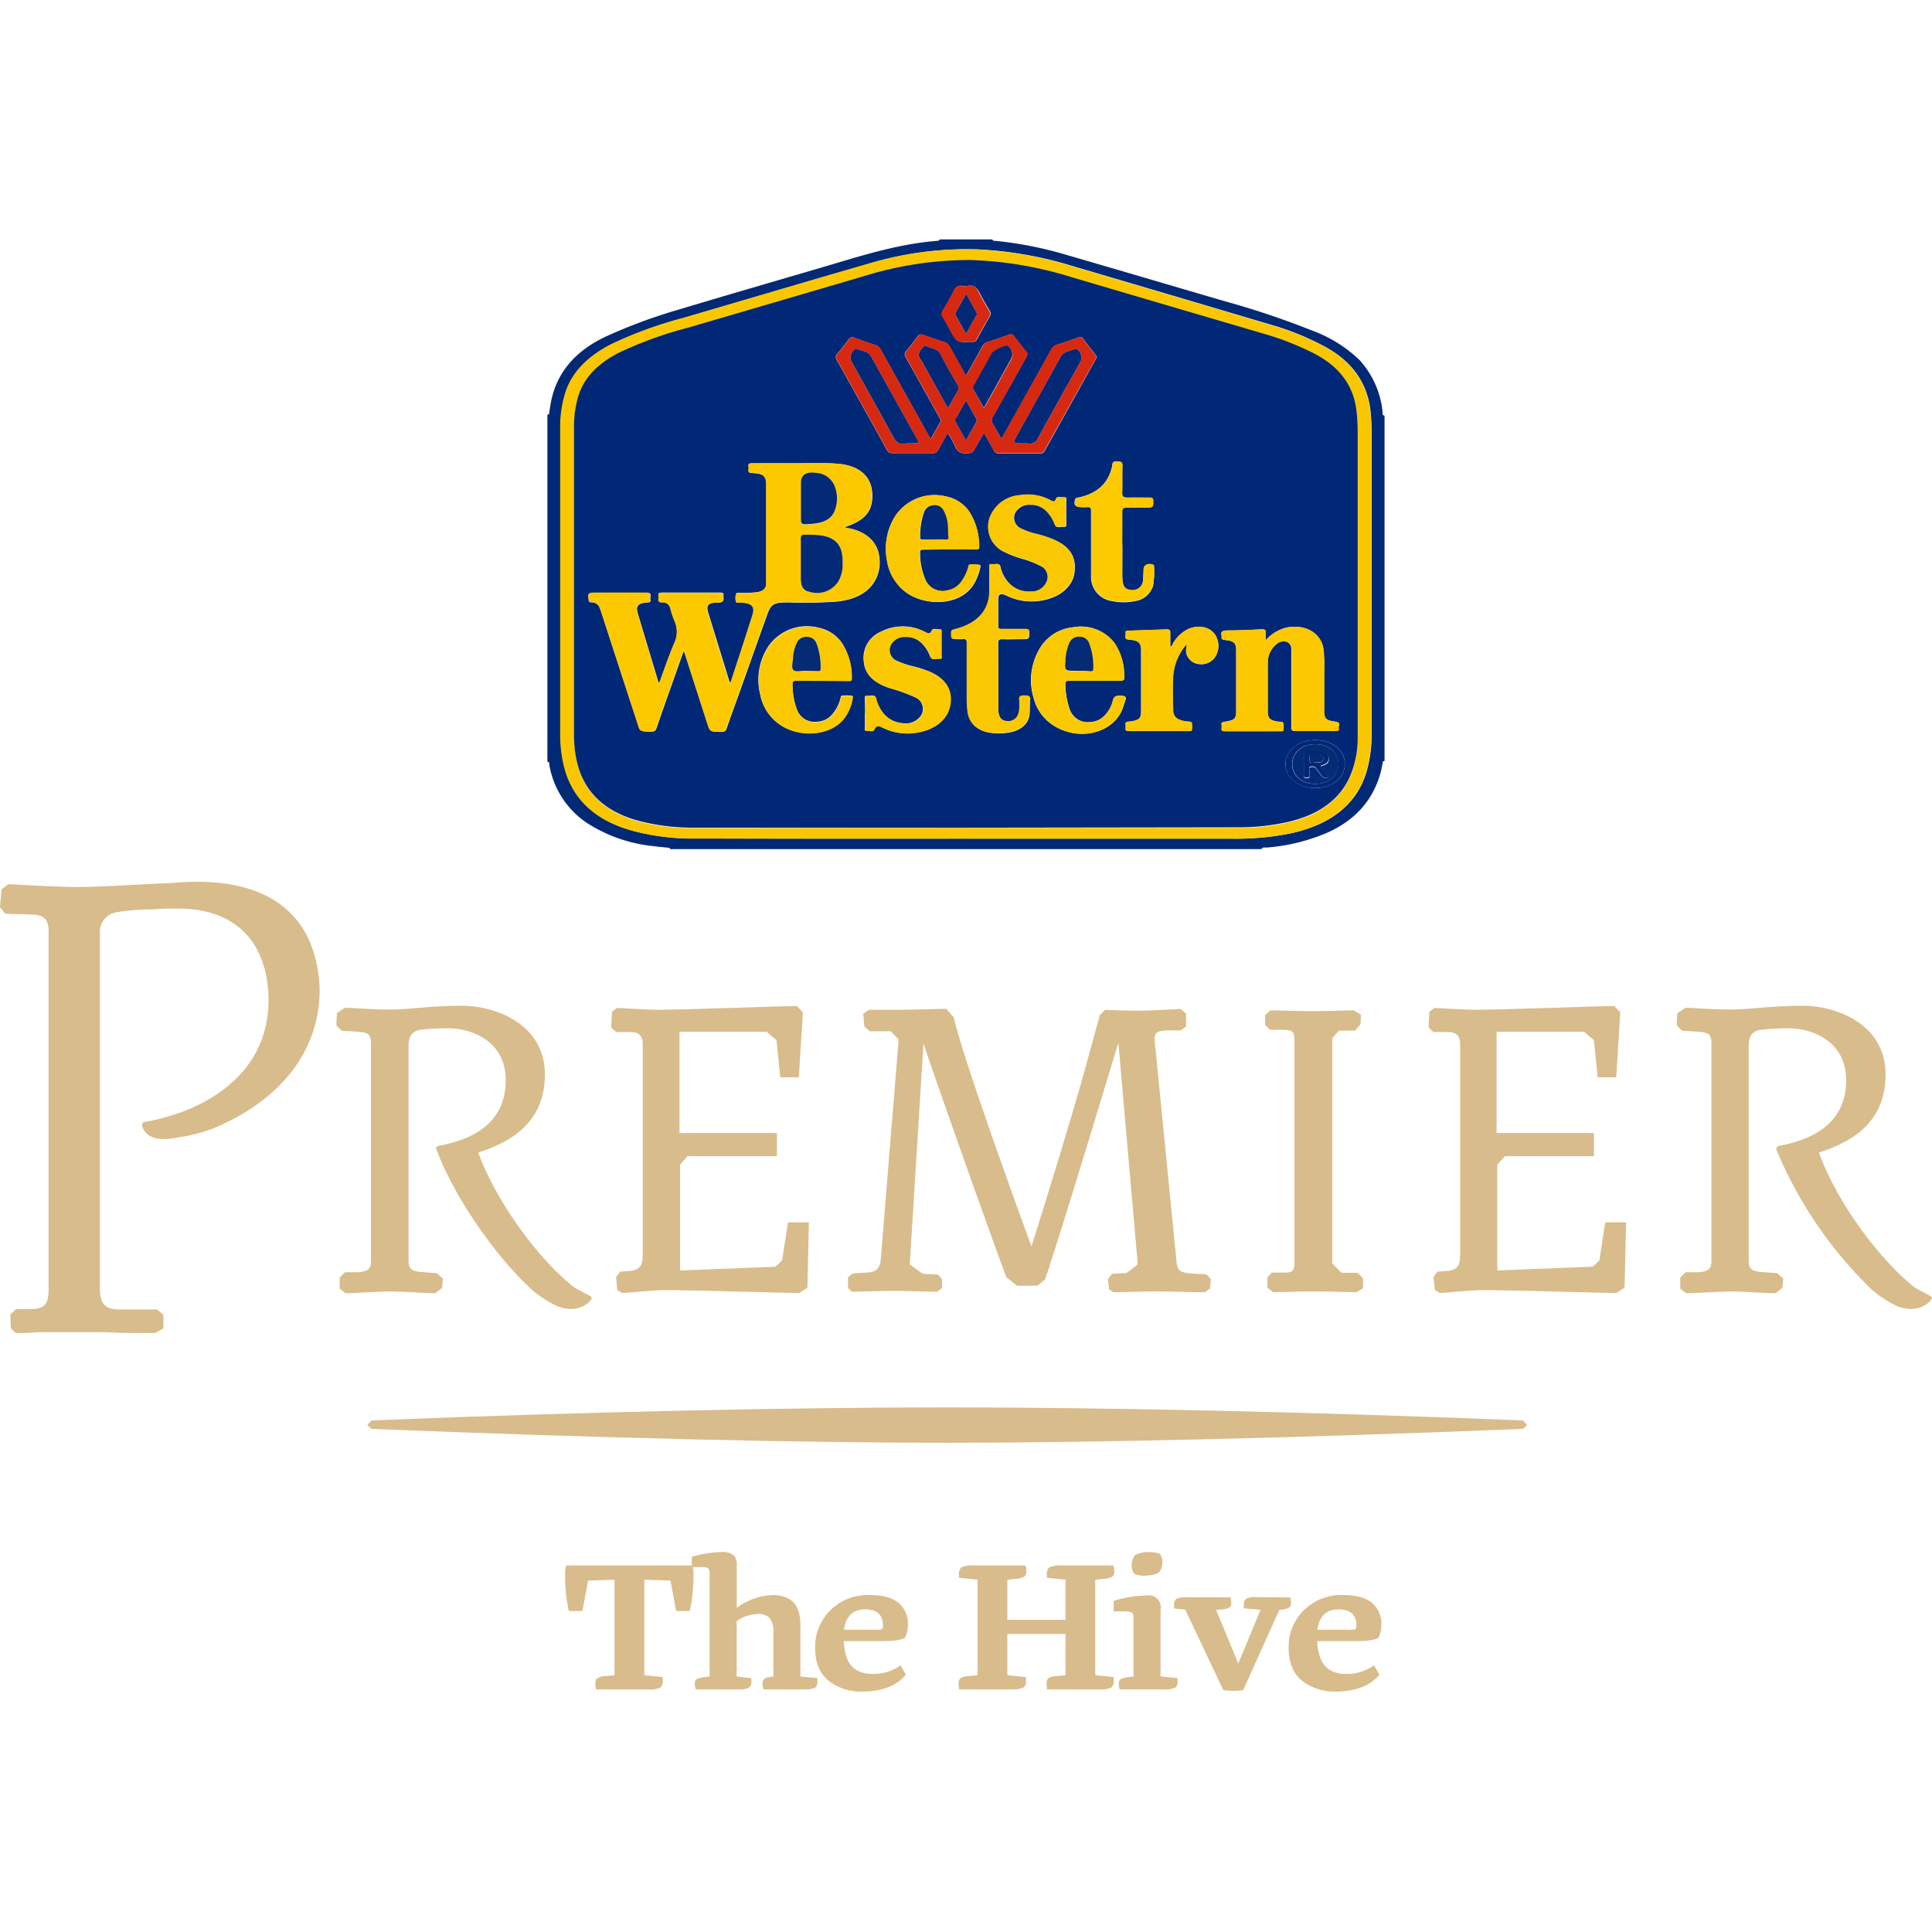 <svg id="Layer_1" data-name="Layer 1" xmlns="http://www.w3.org/2000/svg" viewBox="0 0 360 360"><defs><style>.cls-1{fill:#022976;}.cls-2{fill:#f9c702;}.cls-3{fill:#012877;}.cls-4{fill:#fcc901;}.cls-5{fill:#d72910;}.cls-6{fill:#fac802;}.cls-7{fill:#fbc802;}.cls-8{fill:#fbc901;}.cls-9{fill:#fdc901;}.cls-10{fill:#032a76;}.cls-11{fill:#032876;}.cls-12{fill:#052b75;}.cls-13{fill:#d8bc8b;}</style></defs><title>bestWestern-h</title><path class="cls-1" d="M102,141.94V77.27c.35,0,.32-.25.35-.44.08-.46.14-.93.22-1.39.92-5.64,4.34-10,10.58-12.85a99.83,99.83,0,0,1,13.13-4.85c8.89-2.67,17.82-5.26,26.73-7.87,7.08-2.08,14.08-4.4,21.68-5,.19,0,.37-.07.38-.26h9.85c.06.32.39.26.65.28a70.35,70.35,0,0,1,12.86,2.52c10,2.9,19.93,5.84,29.89,8.75a155.53,155.53,0,0,1,16.24,5.46,25.29,25.29,0,0,1,8.77,5.47,16.82,16.82,0,0,1,4.29,9.64c0,.26-.15.61.37.73V141.8c-.41,0-.32.3-.37.5-.14.61-.24,1.22-.41,1.82-1.35,4.76-4.41,8.56-9.81,11A35.39,35.39,0,0,1,236,157.93c-.33,0-.77-.12-.92.29H124.86c0-.28-.32-.25-.55-.28-1-.1-1.91-.18-2.85-.31a28,28,0,0,1-12.27-4.4,16.41,16.41,0,0,1-6.82-10.63C102.32,142.36,102.5,142,102,141.94Zm78,14.33h49.63a51.3,51.3,0,0,0,10.94-1c7.36-1.62,12.13-5.31,14-11.24a24.43,24.43,0,0,0,1-7.62q0-27.78,0-55.56a35.26,35.26,0,0,0-.2-4.36c-.6-4.9-3.13-8.91-8.28-11.78A49.93,49.93,0,0,0,237,60.56q-18.58-5.52-37.21-11a71.45,71.45,0,0,0-17.69-3.1A63.53,63.53,0,0,0,162,49.11c-11.65,3.36-23.26,6.81-34.89,10.21a75.62,75.62,0,0,0-13,4.75c-4.23,2.14-7.29,5-8.62,8.91a21.43,21.43,0,0,0-1,7q0,28.33,0,56.67a24.85,24.85,0,0,0,.77,6.47c1.62,6,6,10,13.42,11.88a43.93,43.93,0,0,0,10.62,1.23Q154.56,156.31,179.94,156.27Z"/><path class="cls-2" d="M179.94,156.27q-25.38,0-50.75,0A43.93,43.93,0,0,1,118.57,155c-7.43-1.84-11.8-5.88-13.42-11.88a24.85,24.85,0,0,1-.77-6.47q0-28.34,0-56.67a21.43,21.43,0,0,1,1-7c1.33-3.91,4.39-6.77,8.62-8.91a75.62,75.62,0,0,1,13-4.75c11.63-3.4,23.24-6.85,34.89-10.21a63.53,63.53,0,0,1,20.11-2.62,71.45,71.45,0,0,1,17.69,3.1q18.62,5.47,37.21,11a49.93,49.93,0,0,1,10.13,4.13c5.15,2.87,7.68,6.88,8.28,11.78a35.26,35.26,0,0,1,.2,4.36q0,27.78,0,55.56a24.43,24.43,0,0,1-1,7.62c-1.91,5.93-6.68,9.62-14,11.24a51.3,51.3,0,0,1-10.94,1H179.94Zm.05-2h50.47a42.25,42.25,0,0,0,9.54-1c5.67-1.32,9.66-4.09,11.59-8.59a18.06,18.06,0,0,0,1.4-7.13v-57a32.71,32.71,0,0,0-.22-3.84c-.51-4.52-3-8.13-7.77-10.66a52.31,52.31,0,0,0-9.54-3.76q-17.9-5.3-35.82-10.54a70.5,70.5,0,0,0-18.88-3.19,66.62,66.62,0,0,0-19.76,3q-16.41,4.78-32.79,9.63a72,72,0,0,0-12.81,4.63c-3.75,1.93-6.47,4.48-7.57,8a19.19,19.19,0,0,0-.84,5.86q0,28.67,0,57.34a21.63,21.63,0,0,0,.62,5.36c1.34,5.31,5,9,11.6,10.74a40.39,40.39,0,0,0,10.25,1.21Z"/><path class="cls-3" d="M180,154.23H129.43A40.39,40.39,0,0,1,119.18,153c-6.56-1.73-10.26-5.43-11.6-10.74a21.63,21.63,0,0,1-.62-5.36q0-28.68,0-57.34a19.19,19.19,0,0,1,.84-5.86c1.1-3.52,3.82-6.07,7.57-8a72,72,0,0,1,12.81-4.63Q144.6,56.27,161,51.45a66.62,66.62,0,0,1,19.76-3,70.5,70.5,0,0,1,18.88,3.19q17.91,5.28,35.82,10.54A52.31,52.31,0,0,1,245,65.94c4.82,2.53,7.26,6.14,7.77,10.66a32.71,32.71,0,0,1,.22,3.84v57a18.06,18.06,0,0,1-1.4,7.13c-1.93,4.5-5.92,7.27-11.59,8.59a42.25,42.25,0,0,1-9.54,1Zm41-34.06v0c.19.4,0,.82,0,1.23a2.65,2.65,0,0,0,2.48,2.35,3.06,3.06,0,0,0,3.14-1.67,3.77,3.77,0,0,0,.24-2.83c-.64-2.34-3.51-3.18-5.94-1.77a6.71,6.71,0,0,0-2.36,2.44c-.11.19-.09.49-.5.57,0-.89,0-1.76,0-2.62,0-.51-.21-.61-.81-.58-2.19.09-4.39.15-6.59.23-.4,0-1-.16-.92.48.1.46-.49,1.14.8,1.22,1.61.11,2.07.61,2.09,1.89,0,.76,0,1.53,0,2.29,0,3.06,0,6.12,0,9.18,0,1.29-.42,1.66-2,1.86a2.52,2.52,0,0,1-.37.05c-.46,0-.57.21-.53.53a4.57,4.57,0,0,1,0,.74c0,.35.14.47.58.47h11.15c.21,0,.54.06.56-.15a3.42,3.42,0,0,0,0-1.39c-.09-.3-.64-.2-1-.25-1.79-.23-2.48-.83-2.48-2.27,0-1.9-.08-3.81,0-5.7A10.1,10.1,0,0,1,221,120.17Zm-98.06,7h-.23q-1.92-6.37-3.83-12.75c-.45-1.54-.09-2,1.86-2.17.35,0,.49-.11.47-.39a2.62,2.62,0,0,1,0-.74c.12-.58-.21-.68-.87-.67-3,0-6,0-9,0-1.75,0-1.81.06-1.6,1.42,0,.18,0,.36.33.36,1.32,0,1.64.75,1.91,1.59q3.4,10.51,6.84,21c.49,1.51.49,1.49,2.44,1.52.65,0,.9-.15,1.07-.64.91-2.68,1.86-5.36,2.8-8l2.28-6.44c.12.32.21.51.27.69q2.06,6.4,4.12,12.8c.52,1.63.51,1.61,2.6,1.63.62,0,.84-.16,1-.63.63-1.88,1.32-3.74,2-5.61,1.86-5.21,3.7-10.42,5.57-15.63.71-2,1.25-2.23,3.82-2.26a88,88,0,0,0,9.19-.15c3.73-.42,6.44-1.93,7.54-4.93a7.22,7.22,0,0,0,.28-3.74c-.42-2.58-2.57-4.42-5.76-5a5.49,5.49,0,0,1-.69-.18c4-1.31,5.42-3.12,5.17-6.53-.23-3-2.45-4.93-6.23-5.27-2.69-.25-5.39-.09-8.08-.11s-5.33,0-8,0c-.5,0-.77.08-.71.53a2.62,2.62,0,0,1,0,.74c-.07.44.19.52.69.54,2.07.1,2.61.55,2.61,2.2v17.91c0,.19,0,.39,0,.59-.1.85-.59,1.28-1.63,1.48a21.78,21.78,0,0,1-3.33.14c-.21,0-.57,0-.6.07a2.34,2.34,0,0,0-.07,1.52c.07.35.58.17.89.19,2.06.12,2.69.72,2.19,2.3-1.27,4-2.6,8.06-3.91,12.08-.06.18,0,.41-.37.52-1.33-4.33-2.67-8.65-4-13-.42-1.39,0-1.86,1.77-1.89,1,0,1.18-.33,1.07-1a1,1,0,0,1,0-.29c.07-.4-.08-.56-.64-.56-3.6,0-7.19,0-10.79,0-.55,0-.71.16-.65.56a2.33,2.33,0,0,1,0,.59c0,.43,0,.67.72.67a1.43,1.43,0,0,1,1.47,1,16,16,0,0,0,.79,2.43,4.93,4.93,0,0,1-.1,4.29C124.58,122.34,123.77,124.74,122.9,127.12Zm60.44-46.49c.66,1.18,1.26,2.23,1.83,3.29a.84.84,0,0,0,.88.51q3.85,0,7.71,0a.82.82,0,0,0,.84-.43q4.76-8.55,9.52-17.09a.64.64,0,0,0,0-.82c-.79-1-1.57-2-2.32-3-.26-.35-.51-.39-1-.22-1.24.45-2.48.89-3.75,1.28a1.9,1.9,0,0,0-1.2.93q-4.41,8-8.85,15.87a1.22,1.22,0,0,1-.52.67c-.51-.91-1-1.81-1.53-2.68a1.16,1.16,0,0,1,0-1.32q3.14-5.57,6.23-11.13c.2-.35.36-.65,0-1-.82-1-1.58-2-2.33-2.94-.24-.32-.46-.37-.89-.22-1.29.47-2.6.92-3.92,1.34a1.66,1.66,0,0,0-1.05.85c-.84,1.57-1.72,3.12-2.59,4.67a1.54,1.54,0,0,1-.52.7c-1-1.83-2-3.6-3-5.39a1.71,1.71,0,0,0-1.07-.84c-1.23-.39-2.46-.8-3.67-1.25-.56-.21-.89-.22-1.24.28a31.84,31.84,0,0,1-2.07,2.63.92.92,0,0,0-.1,1.22c2.09,3.7,4.16,7.42,6.23,11.13.14.27.41.52.24.84l-1.82,3.25c-.21-.36-.35-.58-.47-.8q-4.43-7.92-8.85-15.87a1.8,1.8,0,0,0-1.12-.89c-1.24-.39-2.46-.81-3.66-1.27a.87.87,0,0,0-1.23.33c-.66.92-1.39,1.81-2.12,2.69a.81.81,0,0,0-.09,1q4.73,8.43,9.41,16.88a1,1,0,0,0,1,.56q3.72,0,7.43,0a1.05,1.05,0,0,0,1.1-.6c.54-1,1.14-2.07,1.77-3.21a25.29,25.29,0,0,1,1.42,2.6c.4,1,1.08,1.34,2.37,1.22.62,0,.93-.19,1.16-.64C182.1,82.79,182.69,81.78,183.34,80.63ZM186,126.18c0-2.12,0-4.24,0-6.36,0-.53.12-.74.85-.71,1.11.06,2.23,0,3.35,0,1.62,0,1.59,0,1.59-1.3,0-.45-.14-.61-.73-.59-1.45,0-2.91,0-4.36,0-.52,0-.7-.1-.69-.53,0-1.65,0-3.31,0-5,0-1,.43-1.24,1.56-.69a10.59,10.59,0,0,0,7,.81c3.05-.62,5.25-2.56,5.62-4.94.47-3-.75-5-3.9-6.35a21.4,21.4,0,0,0-3.09-1,13.57,13.57,0,0,1-2.87-1,2.2,2.2,0,0,1-1.23-2.8,2.92,2.92,0,0,1,2.87-1.65,4,4,0,0,1,3,1.16,7,7,0,0,1,1.61,2.55c.31.76,1.1.32,1.66.38s.44-.37.44-.62c0-1.41,0-2.82,0-4.22,0-.26.2-.69-.42-.64s-1.24-.34-1.48.35-.57.44-1,.2a9,9,0,0,0-5.66-.94,6.47,6.47,0,0,0-5.73,4.37,5.15,5.15,0,0,0,2.85,6.24,19.49,19.49,0,0,0,3.25,1.24,17.48,17.48,0,0,1,3.41,1.32,2.25,2.25,0,0,1,1.15,3,3.05,3.05,0,0,1-3,1.79,5.09,5.09,0,0,1-4.26-1.86,6.26,6.26,0,0,1-1.35-2.73c-.19-.88-1-.43-1.54-.51s-.52.34-.52.63c0,1.48,0,3,0,4.44,0,3.56-2.29,6-6.49,7.06-.47.12-.63.27-.63.65,0,1.18,0,1.18,1.47,1.18a5.23,5.23,0,0,0,.56,0c.76-.11.9.17.89.73,0,3.4,0,6.8,0,10.21a24.78,24.78,0,0,0,.14,2.58c.25,2.13,1.84,3.6,4.27,3.92a11.16,11.16,0,0,0,3.6-.08c2.07-.4,3.46-1.62,3.65-3.32.11-.93,0-1.87.12-2.8.05-.62-.27-.7-.95-.73-.85,0-1.14.17-1.05.85a8.87,8.87,0,0,1,0,1.63,2.84,2.84,0,0,1-.44,1.5,1.91,1.91,0,0,1-1.93.77,1.44,1.44,0,0,1-1.37-1A4,4,0,0,1,186,132Zm49.85-6.89a12.89,12.89,0,0,1,0-1.39c0-.51-.13-.67-.81-.64-2.1.11-4.21.21-6.31.21-1,0-1.28.24-1.11,1,.06.29-.24.67.51.76,1.85.21,2.2.55,2.21,2q0,5.63,0,11.25c0,1.46-.29,1.72-2.13,2-.45.07-.66.19-.6.57a3.05,3.05,0,0,1,0,.74c0,.35.14.46.58.46h10.31c.21,0,.55.06.57-.13a3.82,3.82,0,0,0,0-1.39c-.07-.31-.57-.22-.88-.26-1.51-.2-2-.6-2-1.8,0-3.08,0-6.16,0-9.25a4.28,4.28,0,0,1,1.6-3.37,2,2,0,0,1,1.83-.49,1.35,1.35,0,0,1,1,1.3,7.18,7.18,0,0,1,0,1c0,4.56,0,9.12,0,13.68,0,.48.1.69.8.68,2.41,0,4.83,0,7.25,0,.41,0,.91,0,.74-.46s.58-1.12-.6-1.29c-1.78-.24-2.1-.57-2.11-2,0-2.39,0-4.78,0-7.17a31.72,31.72,0,0,0-.13-4.36c-.46-3-3.39-4.68-6.88-4A7.58,7.58,0,0,0,235.86,119.29Zm-59-16.92h4.93c.35,0,.67,0,.65-.41a12,12,0,0,0-1.79-6.57,6.86,6.86,0,0,0-4.38-2.89A8.82,8.82,0,0,0,166.92,96a11.39,11.39,0,0,0-1.61,8.49,9,9,0,0,0,3,5.47c3.35,3,10.61,3.31,13.23-1.24a10.61,10.61,0,0,0,1.14-3c0-.14,0-.39,0-.42a7.21,7.21,0,0,0-1.74-.08c-.47,0-.42.29-.49.52a8.47,8.47,0,0,1-1.28,2.68,4,4,0,0,1-2.54,1.61,3.53,3.53,0,0,1-4.11-1.84,12.58,12.58,0,0,1-1.07-5.37c0-.44.35-.39.68-.39Zm32.6,23.19a10.65,10.65,0,0,0-1.89-5.88,7.93,7.93,0,0,0-7.67-2.79,8.13,8.13,0,0,0-6.43,4.44,11.47,11.47,0,0,0-.83,8.84,8.48,8.48,0,0,0,3.82,5.1C201,138.05,207,136.71,209,132.5c.3-.65.45-1.33.7-2s-.07-.85-.94-.87-1.21.18-1.38.88a5.91,5.91,0,0,1-1.49,2.76,3.89,3.89,0,0,1-2.71,1.27,3.56,3.56,0,0,1-3.89-2.48,14.86,14.86,0,0,1-.77-4.61c0-.51.19-.6.78-.6,2.88,0,5.76,0,8.64,0C209.57,126.87,209.57,126.87,209.5,125.56Zm-56.34,1.31h4.93c.35,0,.65,0,.65-.4A11.7,11.7,0,0,0,157,120a6.85,6.85,0,0,0-4.3-3,8.79,8.79,0,0,0-9.5,3.38,11.35,11.35,0,0,0-1.54,9.06,8.64,8.64,0,0,0,3.34,5.33c3.71,2.81,9.75,2.35,12.27-.94a8.51,8.51,0,0,0,1.59-3.75c0-.14.06-.39,0-.41a7.07,7.07,0,0,0-1.84-.06c-.38,0-.35.3-.41.5a7.26,7.26,0,0,1-1.69,3.17,3.81,3.81,0,0,1-2.65,1.2,3.52,3.52,0,0,1-3.82-2.37,13.31,13.31,0,0,1-.8-4.74c0-.46.15-.59.72-.58C150,126.89,151.58,126.87,153.16,126.87Zm8.05,6c0,.91,0,1.83,0,2.74,0,.21-.16.58.34.55s1.18.29,1.4-.25c.36-.86.91-.65,1.58-.31a10.35,10.35,0,0,0,6.6.85c3.22-.57,5.47-2.48,5.94-5.06.52-2.82-.81-5-3.91-6.28a19.13,19.13,0,0,0-2.92-.94,15.53,15.53,0,0,1-3-1,2.21,2.21,0,0,1-1.33-2.83,2.84,2.84,0,0,1,2.83-1.67,4,4,0,0,1,3,1.13,6.82,6.82,0,0,1,1.63,2.54c.31.76,1.1.32,1.67.39s.41-.39.42-.63c0-1.43,0-2.86,0-4.29,0-.22.15-.58-.36-.55s-1.23-.27-1.42.2c-.36.89-.82.5-1.39.23a8.87,8.87,0,0,0-8.07,0,5.31,5.31,0,0,0-3.21,5.69c.25,2.4,2,3.88,4.69,4.79a33.49,33.49,0,0,1,4.81,1.73,2.35,2.35,0,0,1,1.27,3.24,3.43,3.43,0,0,1-3.58,1.61,5.13,5.13,0,0,1-3.6-1.89,6.81,6.81,0,0,1-1.33-2.73c-.22-.87-1.06-.41-1.63-.48s-.44.36-.45.61C161.19,131.17,161.21,132,161.21,132.89Zm47.92-31.36c0-2,0-4.1,0-6.14,0-.69.26-.84,1.05-.8,1,.06,2.1,0,3.16,0,1.61,0,1.58,0,1.58-1.29,0-.47-.19-.58-.74-.57-1.3,0-2.6,0-3.9,0-.87,0-1.18-.13-1.15-.87.08-1.65,0-3.31.05-5,0-.74-.27-.9-1.13-.87s-.69.56-.77.9c-.67,3-2.56,5.07-6.39,5.86-.23,0-.44.08-.51.34-.3,1.12,0,1.43,1.41,1.43a6.06,6.06,0,0,0,.74,0c.67-.08.82.15.82.66,0,2.66,0,5.32,0,8,0,1.43,0,2.86,0,4.28A4.52,4.52,0,0,0,207.2,112a10.27,10.27,0,0,0,4.31,0,4.07,4.07,0,0,0,3.33-2.79,14.57,14.57,0,0,0,.19-3.61c0-.14,0-.28-.23-.35-1-.31-1.7.07-1.72.89,0,.66-.05,1.33-.08,2a2.13,2.13,0,0,1-.34,1,1.9,1.9,0,0,1-2,.82,1.41,1.41,0,0,1-1.41-1.19,9.35,9.35,0,0,1-.14-1.4C209.12,105.37,209.13,103.45,209.13,101.53ZM180.24,53.3a6.44,6.44,0,0,1-.78,0,1.38,1.38,0,0,0-1.69.86c-.61,1.27-1.34,2.49-2.07,3.71a1,1,0,0,0,0,1.18c.55.91,1,1.84,1.55,2.76,1.09,2,1.09,1.95,3.81,1.91a.93.93,0,0,0,1-.52q1.14-2.13,2.37-4.25a.88.88,0,0,0,0-1c-.66-1.14-1.36-2.27-1.92-3.44C182,53.61,181.42,53,180.24,53.3ZM245,146.84c3.18,0,5.55-1.85,5.59-4.42s-2.3-4.5-5.45-4.52-5.57,1.88-5.6,4.42S241.87,146.82,245,146.84Z"/><path class="cls-4" d="M122.9,127.12c.87-2.38,1.68-4.78,2.65-7.13a4.93,4.93,0,0,0,.1-4.29,16,16,0,0,1-.79-2.43,1.43,1.43,0,0,0-1.47-1c-.68,0-.77-.24-.72-.67a2.33,2.33,0,0,0,0-.59c-.06-.4.1-.56.65-.56,3.6,0,7.19,0,10.79,0,.56,0,.71.16.64.56a1,1,0,0,0,0,.29c.11.66,0,1-1.07,1-1.8,0-2.19.5-1.77,1.89,1.3,4.32,2.64,8.64,4,13,.36-.11.31-.34.37-.52,1.31-4,2.64-8,3.91-12.08.5-1.58-.13-2.18-2.19-2.3-.31,0-.82.16-.89-.19a2.34,2.34,0,0,1,.07-1.52c0-.07.39-.07.6-.07a21.78,21.78,0,0,0,3.33-.14c1-.2,1.53-.63,1.63-1.48,0-.2,0-.4,0-.59V90.31c0-1.65-.54-2.1-2.61-2.2-.5,0-.76-.1-.69-.54a2.62,2.62,0,0,0,0-.74c-.06-.45.21-.53.71-.53,2.66,0,5.33,0,8,0s5.39-.14,8.08.11c3.78.34,6,2.23,6.23,5.27.25,3.41-1.16,5.22-5.17,6.53a5.49,5.49,0,0,0,.69.18c3.19.54,5.34,2.38,5.76,5a7.22,7.22,0,0,1-.28,3.74c-1.1,3-3.81,4.51-7.54,4.93a88,88,0,0,1-9.19.15c-2.57,0-3.11.29-3.82,2.26-1.87,5.21-3.71,10.42-5.57,15.63-.66,1.87-1.35,3.73-2,5.61-.15.47-.37.63-1,.63-2.09,0-2.08,0-2.6-1.63q-2.06-6.39-4.12-12.8c-.06-.18-.15-.37-.27-.69l-2.28,6.44c-.94,2.68-1.89,5.36-2.8,8-.17.49-.42.65-1.07.64-2,0-2,0-2.44-1.52q-3.42-10.5-6.84-21c-.27-.84-.59-1.58-1.91-1.59-.32,0-.3-.18-.33-.36-.21-1.36-.15-1.42,1.6-1.42,3,0,6,0,9,0,.66,0,1,.09.87.67a2.62,2.62,0,0,0,0,.74c0,.28-.12.36-.47.39-2,.21-2.31.63-1.86,2.17q1.91,6.38,3.83,12.75ZM157,104.81a7.46,7.46,0,0,0-.18-1.88c-.4-1.88-1.83-3-4.19-3.2-.87-.09-1.73,0-2.6-.09-.65,0-.84.13-.83.65,0,2.57,0,5.13,0,7.7a4.14,4.14,0,0,0,.19,1.16,1.75,1.75,0,0,0,1.37,1.11,4.73,4.73,0,0,0,5.37-1.82A6.31,6.31,0,0,0,157,104.81Zm-7.78-11.37v3c0,1.38,0,1.38,1.77,1.26,2.6-.17,4-1,4.59-2.64a6.34,6.34,0,0,0-.08-4.44,3.93,3.93,0,0,0-3.47-2.45c-1.86-.25-2.78.35-2.81,1.85C149.22,91.12,149.24,92.28,149.24,93.44Z"/><path class="cls-5" d="M183.34,80.63c-.65,1.15-1.24,2.16-1.76,3.18-.23.45-.54.59-1.16.64-1.29.12-2-.25-2.37-1.22a25.29,25.29,0,0,0-1.42-2.6c-.63,1.14-1.23,2.16-1.77,3.21a1.05,1.05,0,0,1-1.1.6q-3.7,0-7.43,0a1,1,0,0,1-1-.56q-4.68-8.44-9.41-16.88a.81.81,0,0,1,.09-1c.73-.88,1.46-1.77,2.12-2.69a.87.87,0,0,1,1.23-.33c1.2.46,2.42.88,3.66,1.27a1.8,1.8,0,0,1,1.12.89q4.41,8,8.85,15.87c.12.22.26.44.47.8l1.82-3.25c.17-.32-.1-.57-.24-.84-2.07-3.71-4.14-7.43-6.23-11.13a.92.92,0,0,1,.1-1.22A31.84,31.84,0,0,0,171,62.71c.35-.5.68-.49,1.24-.28,1.21.45,2.44.86,3.67,1.25a1.71,1.71,0,0,1,1.07.84c1,1.79,2,3.56,3,5.39a1.54,1.54,0,0,0,.52-.7c.87-1.55,1.75-3.1,2.59-4.67a1.66,1.66,0,0,1,1.05-.85c1.32-.42,2.63-.87,3.92-1.34.43-.15.65-.1.89.22.75,1,1.51,2,2.33,2.94.32.38.16.68,0,1q-3.1,5.56-6.23,11.13A1.16,1.16,0,0,0,185,79c.55.87,1,1.77,1.53,2.68A1.22,1.22,0,0,0,187,81q4.44-7.94,8.85-15.87a1.9,1.9,0,0,1,1.2-.93c1.27-.39,2.51-.83,3.75-1.28.45-.17.7-.13,1,.22.75,1,1.53,2,2.32,3a.64.64,0,0,1,0,.82Q199.35,75.44,194.6,84a.82.82,0,0,1-.84.43q-3.85,0-7.71,0a.84.84,0,0,1-.88-.51C184.6,82.86,184,81.81,183.34,80.63Zm7.47,2a6.09,6.09,0,0,1,.74,0,1.56,1.56,0,0,0,1.83-.93c2.65-4.85,5.37-9.67,8.06-14.5a2,2,0,0,0-.79-2.15.47.47,0,0,0-.25-.05c-.94.45-2.19.45-2.74,1.45-2.69,4.89-5.42,9.76-8.13,14.64C188.67,82.62,188.67,82.62,190.81,82.62Zm-21.91,0h1.35c1.07,0,1.07,0,.64-.78-2.87-5.16-5.76-10.31-8.61-15.47-.53-1-1.78-.94-2.7-1.38a.42.42,0,0,0-.25.06,2,2,0,0,0-.77,2.15c2.59,4.66,5.22,9.31,7.75,14C166.89,82.26,167.49,83,168.9,82.62Zm7.74-6.56c.64-1.13,1.18-2.13,1.76-3.1a1.1,1.1,0,0,0,0-1.25c-1.08-1.87-2.19-3.74-3.13-5.67-.54-1.09-1.82-1.14-2.82-1.59-.27-.12-.35.13-.47.26-.76.76-1.16,1.54-.32,2.45a3.33,3.33,0,0,1,.41.74C173.57,70.57,175.07,73.24,176.64,76.06Zm6.7,0,.47-.78,4.68-8.42a1.81,1.81,0,0,0-.63-2.3.64.64,0,0,0-.24-.1,6.71,6.71,0,0,0-2.69,1.28c-1.15,2.06-2.29,4.13-3.45,6.2a.7.7,0,0,0,0,.77ZM180,74.62c-.7,1.24-1.31,2.32-1.91,3.4a.46.46,0,0,0-.08.49l2,3.57,1.93-3.45a.56.56,0,0,0,0-.57C181.3,77,180.69,75.87,180,74.62Z"/><path class="cls-6" d="M186,126.18V132a4,4,0,0,0,.16,1.32,1.44,1.44,0,0,0,1.37,1,1.91,1.91,0,0,0,1.93-.77,2.84,2.84,0,0,0,.44-1.5,8.87,8.87,0,0,0,0-1.63c-.09-.68.2-.88,1.05-.85.68,0,1,.11.95.73-.09.93,0,1.87-.12,2.8-.19,1.7-1.58,2.92-3.65,3.32a11.16,11.16,0,0,1-3.6.08c-2.43-.32-4-1.79-4.27-3.92a24.78,24.78,0,0,1-.14-2.58c0-3.41,0-6.81,0-10.21,0-.56-.13-.84-.89-.73a5.23,5.23,0,0,1-.56,0c-1.51,0-1.48,0-1.47-1.18,0-.38.16-.53.63-.65,4.2-1,6.45-3.5,6.49-7.06,0-1.48,0-3,0-4.44,0-.29-.15-.73.52-.63s1.35-.37,1.54.51a6.26,6.26,0,0,0,1.35,2.73,5.09,5.09,0,0,0,4.26,1.86,3.05,3.05,0,0,0,3-1.79,2.25,2.25,0,0,0-1.15-3,17.48,17.48,0,0,0-3.41-1.32,19.49,19.49,0,0,1-3.25-1.24,5.15,5.15,0,0,1-2.85-6.24,6.47,6.47,0,0,1,5.73-4.37,9,9,0,0,1,5.66.94c.43.24.8.39,1-.2s1-.31,1.48-.35.42.38.42.64c0,1.4,0,2.81,0,4.22,0,.25.18.7-.44.62s-1.35.38-1.66-.38a7,7,0,0,0-1.61-2.55,4,4,0,0,0-3-1.16,2.92,2.92,0,0,0-2.87,1.65,2.2,2.2,0,0,0,1.23,2.8,13.57,13.57,0,0,0,2.87,1,21.4,21.4,0,0,1,3.09,1c3.15,1.34,4.37,3.32,3.9,6.35-.37,2.38-2.57,4.32-5.62,4.94a10.59,10.59,0,0,1-7-.81c-1.13-.55-1.55-.36-1.56.69,0,1.65,0,3.31,0,5,0,.43.17.54.69.53,1.45,0,2.91,0,4.36,0,.59,0,.73.14.73.59,0,1.3,0,1.3-1.59,1.3-1.12,0-2.24,0-3.35,0-.73,0-.85.18-.85.71C186,121.94,186,124.06,186,126.18Z"/><path class="cls-7" d="M235.86,119.29a7.58,7.58,0,0,1,3.91-2.34c3.49-.73,6.42,1,6.88,4a31.72,31.72,0,0,1,.13,4.36c0,2.39,0,4.78,0,7.17,0,1.45.33,1.78,2.11,2,1.18.17.44.86.6,1.29s-.33.46-.74.46c-2.42,0-4.84,0-7.25,0-.7,0-.8-.2-.8-.68,0-4.56,0-9.12,0-13.68a7.18,7.18,0,0,0,0-1,1.35,1.35,0,0,0-1-1.3,2,2,0,0,0-1.83.49,4.28,4.28,0,0,0-1.6,3.37c0,3.09,0,6.17,0,9.25,0,1.2.49,1.6,2,1.8.31,0,.81,0,.88.26a3.82,3.82,0,0,1,0,1.39c0,.19-.36.13-.57.13H228.21c-.44,0-.62-.11-.58-.46a3.05,3.05,0,0,0,0-.74c-.06-.38.15-.5.6-.57,1.84-.27,2.12-.53,2.13-2q0-5.62,0-11.25c0-1.47-.36-1.81-2.21-2-.75-.09-.45-.47-.51-.76-.17-.71.15-1,1.11-1,2.1,0,4.21-.1,6.31-.21.68,0,.86.13.81.64A12.89,12.89,0,0,0,235.86,119.29Z"/><path class="cls-6" d="M176.9,102.37h-4.83c-.33,0-.7-.05-.68.39a12.58,12.58,0,0,0,1.07,5.37,3.53,3.53,0,0,0,4.11,1.84,4,4,0,0,0,2.54-1.61,8.47,8.47,0,0,0,1.28-2.68c.07-.23,0-.54.49-.52a7.21,7.21,0,0,1,1.74.08c.07,0,.06.28,0,.42a10.61,10.61,0,0,1-1.14,3c-2.62,4.55-9.88,4.27-13.23,1.24a9,9,0,0,1-3-5.47A11.39,11.39,0,0,1,166.92,96a8.82,8.82,0,0,1,9.39-3.47,6.86,6.86,0,0,1,4.38,2.89,12,12,0,0,1,1.79,6.57c0,.43-.3.41-.65.41ZM174,100.51c.65,0,1.31,0,1.95,0s.74-.16.69-.6,0-1.18-.08-1.77a6.76,6.76,0,0,0-.87-3.15,1.86,1.86,0,0,0-2-.84,1.91,1.91,0,0,0-1.56,1.25,13.11,13.11,0,0,0-.73,4.75c0,.33.22.35.53.35C172.6,100.5,173.28,100.51,174,100.51Z"/><path class="cls-8" d="M209.5,125.56c.07,1.31.07,1.31-1.59,1.31-2.88,0-5.76,0-8.64,0-.59,0-.81.09-.78.6a14.86,14.86,0,0,0,.77,4.61,3.56,3.56,0,0,0,3.89,2.48,3.89,3.89,0,0,0,2.71-1.27,5.91,5.91,0,0,0,1.49-2.76c.17-.7.51-.89,1.38-.88s1.23.1.94.87-.4,1.34-.7,2c-2,4.21-8,5.55-12.47,2.77a8.48,8.48,0,0,1-3.82-5.1,11.47,11.47,0,0,1,.83-8.84,8.13,8.13,0,0,1,6.43-4.44,7.93,7.93,0,0,1,7.67,2.79A10.65,10.65,0,0,1,209.5,125.56Zm-8.41-.52c.68,0,1.36,0,2,0,.36,0,.58,0,.57-.4A12.1,12.1,0,0,0,203,120a1.86,1.86,0,0,0-1.88-1.29,1.89,1.89,0,0,0-1.9,1.28,9,9,0,0,0-.68,3.34c-.14,1.74-.12,1.74,2.09,1.74Z"/><path class="cls-8" d="M153.16,126.87c-1.58,0-3.16,0-4.74,0-.57,0-.73.12-.72.58a13.31,13.31,0,0,0,.8,4.74,3.52,3.52,0,0,0,3.82,2.37,3.81,3.81,0,0,0,2.65-1.2,7.26,7.26,0,0,0,1.69-3.17c.06-.2,0-.49.41-.5a7.07,7.07,0,0,1,1.84.06c.05,0,0,.27,0,.41a8.51,8.51,0,0,1-1.59,3.75c-2.52,3.29-8.56,3.75-12.27.94a8.64,8.64,0,0,1-3.34-5.33,11.35,11.35,0,0,1,1.54-9.06,8.79,8.79,0,0,1,9.5-3.38,6.85,6.85,0,0,1,4.3,3,11.7,11.7,0,0,1,1.7,6.45c0,.43-.3.4-.65.4Zm-3-1.83h2.2c.28,0,.58,0,.57-.33a12.44,12.44,0,0,0-.78-4.88,1.88,1.88,0,0,0-1.83-1.16,1.9,1.9,0,0,0-1.84,1.15,7.42,7.42,0,0,0-.7,3c0,.7-.44,1.58.12,2.06S149.47,125,150.14,125Z"/><path class="cls-8" d="M161.21,132.89c0-.86,0-1.72,0-2.59,0-.25-.18-.69.45-.61s1.41-.39,1.63.48a6.81,6.81,0,0,0,1.33,2.73,5.13,5.13,0,0,0,3.6,1.89,3.43,3.43,0,0,0,3.58-1.61,2.35,2.35,0,0,0-1.27-3.24,33.49,33.49,0,0,0-4.81-1.73c-2.68-.91-4.44-2.39-4.69-4.79a5.31,5.31,0,0,1,3.21-5.69,8.87,8.87,0,0,1,8.07,0c.57.27,1,.66,1.39-.23.19-.47.94-.16,1.42-.2s.36.33.36.55c0,1.43,0,2.86,0,4.29,0,.24.22.7-.42.63s-1.36.37-1.67-.39a6.82,6.82,0,0,0-1.63-2.54,4,4,0,0,0-3-1.13,2.84,2.84,0,0,0-2.83,1.67,2.21,2.21,0,0,0,1.33,2.83,15.53,15.53,0,0,0,3,1,19.13,19.13,0,0,1,2.92.94c3.1,1.33,4.43,3.46,3.91,6.28-.47,2.58-2.72,4.49-5.94,5.06a10.35,10.35,0,0,1-6.6-.85c-.67-.34-1.22-.55-1.58.31-.22.54-.92.22-1.4.25s-.33-.34-.34-.55C161.2,134.72,161.21,133.8,161.21,132.89Z"/><path class="cls-8" d="M221,120.17a10.1,10.1,0,0,0-2.38,6.27c-.12,1.89-.05,3.8,0,5.7,0,1.44.69,2,2.48,2.27.35.05.9,0,1,.25a3.42,3.42,0,0,1,0,1.39c0,.21-.35.15-.56.15H210.32c-.44,0-.62-.12-.58-.47a4.57,4.57,0,0,0,0-.74c0-.32.07-.53.53-.53a2.52,2.52,0,0,0,.37-.05c1.58-.2,2-.57,2-1.86,0-3.06,0-6.12,0-9.18,0-.76,0-1.53,0-2.29,0-1.28-.48-1.78-2.09-1.89-1.29-.08-.7-.76-.8-1.22-.13-.64.52-.46.92-.48,2.2-.08,4.4-.14,6.59-.23.6,0,.84.07.81.58,0,.86,0,1.73,0,2.62.41-.08.39-.38.5-.57a6.71,6.71,0,0,1,2.36-2.44c2.43-1.41,5.3-.57,5.94,1.77a3.77,3.77,0,0,1-.24,2.83,3.06,3.06,0,0,1-3.14,1.67,2.65,2.65,0,0,1-2.48-2.35c-.06-.41.15-.83,0-1.23l.12,0,0-.11Z"/><path class="cls-9" d="M209.13,101.53c0,1.92,0,3.84,0,5.76a9.35,9.35,0,0,0,.14,1.4,1.41,1.41,0,0,0,1.41,1.19,1.9,1.9,0,0,0,2-.82,2.13,2.13,0,0,0,.34-1c0-.66.07-1.33.08-2,0-.82.75-1.2,1.72-.89.24.07.23.21.23.35a14.57,14.57,0,0,1-.19,3.61,4.07,4.07,0,0,1-3.33,2.79,10.27,10.27,0,0,1-4.31,0,4.52,4.52,0,0,1-3.87-4.46c-.06-1.42,0-2.85,0-4.28,0-2.67,0-5.33,0-8,0-.51-.15-.74-.82-.66a6.06,6.06,0,0,1-.74,0c-1.42,0-1.71-.31-1.41-1.43.07-.26.28-.3.51-.34,3.83-.79,5.72-2.89,6.39-5.86.08-.34-.1-.86.77-.9s1.17.13,1.13.87c-.08,1.65,0,3.31-.05,5,0,.74.28.91,1.15.87,1.3-.06,2.6,0,3.9,0,.55,0,.75.1.74.57,0,1.29,0,1.29-1.58,1.29-1.06,0-2.11,0-3.16,0-.79,0-1.07.11-1.05.8C209.17,97.43,209.13,99.48,209.13,101.53Z"/><path class="cls-5" d="M180.24,53.3c1.18-.33,1.74.31,2.18,1.24.56,1.17,1.26,2.3,1.92,3.44a.88.88,0,0,1,0,1q-1.23,2.11-2.37,4.25a.93.93,0,0,1-1,.52c-2.72,0-2.72.05-3.81-1.91-.51-.92-1-1.85-1.55-2.76a1,1,0,0,1,0-1.18c.73-1.22,1.46-2.44,2.07-3.71a1.38,1.38,0,0,1,1.69-.86A6.44,6.44,0,0,0,180.24,53.3ZM180,62.21c.7-1.25,1.33-2.37,1.95-3.49a.42.42,0,0,0,.06-.35c-.63-1.17-1.29-2.34-2-3.63-.7,1.24-1.3,2.32-1.91,3.39a.67.67,0,0,0,0,.71C178.71,59.91,179.31,61,180,62.21Z"/><path class="cls-3" d="M245,146.84c-3.17,0-5.49-1.94-5.46-4.52s2.43-4.44,5.6-4.42,5.49,2,5.45,4.52S248.22,146.86,245,146.84Zm.06-8.16c-2.52,0-4.31,1.58-4.29,3.74s1.82,3.66,4.31,3.65,4.33-1.6,4.3-3.75S247.57,138.67,245.1,138.68Z"/><path class="cls-10" d="M157,104.81a6.31,6.31,0,0,1-.85,3.63,4.73,4.73,0,0,1-5.37,1.82,1.75,1.75,0,0,1-1.37-1.11,4.14,4.14,0,0,1-.19-1.16c0-2.57,0-5.13,0-7.7,0-.52.18-.69.83-.65.87,0,1.73,0,2.6.09,2.36.24,3.79,1.32,4.19,3.2A7.46,7.46,0,0,1,157,104.81Z"/><path class="cls-10" d="M149.24,93.44c0-1.16,0-2.32,0-3.47,0-1.5.95-2.1,2.81-1.85a3.93,3.93,0,0,1,3.47,2.45A6.34,6.34,0,0,1,155.6,95c-.59,1.68-2,2.47-4.59,2.64-1.77.12-1.77.12-1.77-1.26Z"/><path class="cls-11" d="M190.81,82.62c-2.14,0-2.14,0-1.28-1.54,2.71-4.88,5.44-9.75,8.13-14.64.55-1,1.8-1,2.74-1.45a.47.47,0,0,1,.25.05,2,2,0,0,1,.79,2.15c-2.69,4.83-5.41,9.65-8.06,14.5a1.56,1.56,0,0,1-1.83.93A6.09,6.09,0,0,0,190.81,82.62Z"/><path class="cls-11" d="M168.9,82.62c-1.41.4-2-.36-2.59-1.43-2.53-4.68-5.16-9.33-7.75-14a2,2,0,0,1,.77-2.15.42.42,0,0,1,.25-.06c.92.44,2.17.42,2.7,1.38,2.85,5.16,5.74,10.31,8.61,15.47.43.77.43.78-.64.78Z"/><path class="cls-11" d="M176.64,76.06c-1.57-2.82-3.07-5.49-4.56-8.16a3.33,3.33,0,0,0-.41-.74c-.84-.91-.44-1.69.32-2.45.12-.13.2-.38.47-.26,1,.45,2.28.5,2.82,1.59.94,1.93,2.05,3.8,3.13,5.67a1.1,1.1,0,0,1,0,1.25C177.82,73.93,177.28,74.93,176.64,76.06Z"/><path class="cls-11" d="M183.34,76l-1.9-3.35a.7.7,0,0,1,0-.77c1.16-2.07,2.3-4.14,3.45-6.2a6.71,6.71,0,0,1,2.69-1.28.64.64,0,0,1,.24.1,1.81,1.81,0,0,1,.63,2.3l-4.68,8.42Z"/><path class="cls-11" d="M180,74.62c.69,1.25,1.3,2.34,1.92,3.44a.56.56,0,0,1,0,.57L180,82.08l-2-3.57a.46.46,0,0,1,.08-.49C178.69,76.94,179.3,75.86,180,74.62Z"/><path class="cls-10" d="M174,100.51c-.68,0-1.36,0-2,0-.31,0-.55,0-.53-.35a13.11,13.11,0,0,1,.73-4.75,1.91,1.91,0,0,1,1.56-1.25,1.86,1.86,0,0,1,2,.84,6.76,6.76,0,0,1,.87,3.15c.07.59,0,1.19.08,1.77s-.08.64-.69.6S174.61,100.51,174,100.51Z"/><path class="cls-12" d="M201.09,125h-.47c-2.21,0-2.23,0-2.09-1.74a9,9,0,0,1,.68-3.34,1.89,1.89,0,0,1,1.9-1.28A1.86,1.86,0,0,1,203,120a12.1,12.1,0,0,1,.71,4.67c0,.36-.21.41-.57.4C202.45,125,201.77,125,201.09,125Z"/><path class="cls-12" d="M150.14,125c-.67-.06-1.78.29-2.26-.12s-.17-1.36-.12-2.06a7.42,7.42,0,0,1,.7-3,1.9,1.9,0,0,1,1.84-1.15,1.88,1.88,0,0,1,1.83,1.16,12.44,12.44,0,0,1,.78,4.88c0,.34-.29.33-.57.33Z"/><path class="cls-3" d="M221,120.17l.13-.08,0,.11-.12,0Z"/><path class="cls-11" d="M180,62.21c-.68-1.22-1.28-2.3-1.89-3.37a.67.67,0,0,1,0-.71c.61-1.07,1.21-2.15,1.91-3.39.71,1.29,1.37,2.46,2,3.63a.42.42,0,0,1-.06.35C181.32,59.84,180.69,61,180,62.21Z"/><path class="cls-12" d="M245.1,138.68c2.47,0,4.3,1.53,4.32,3.64s-1.82,3.75-4.3,3.75-4.28-1.51-4.31-3.65S242.58,138.69,245.1,138.68Zm2.45,6.19s0-.06,0-.07l-1.24-1.64c-.17-.22-.35-.36.17-.51,1-.27,1.25-.77,1.08-1.58s-.81-1-1.65-1-1.61,0-2.41,0c-.41,0-.54.13-.54.44,0,1.36,0,2.71,0,4.07,0,.3.11.44.53.44s.55-.11.53-.43a5.07,5.07,0,0,1,0-1c0-.23-.25-.57.3-.65a.88.88,0,0,1,1,.41c.26.39.61.75.84,1.14A1.1,1.1,0,0,0,247.55,144.87Z"/><path class="cls-3" d="M247.55,144.87a1.1,1.1,0,0,1-1.41-.5c-.23-.39-.58-.75-.84-1.14a.88.88,0,0,0-1-.41c-.55.08-.27.42-.3.65a5.07,5.07,0,0,0,0,1c0,.32-.13.43-.53.43s-.53-.14-.53-.44c0-1.36,0-2.71,0-4.07,0-.31.13-.45.54-.44.8,0,1.61,0,2.41,0s1.5.31,1.65,1-.12,1.31-1.08,1.58c-.52.15-.34.29-.17.51l1.24,1.64S247.55,144.84,247.55,144.87Zm-2.66-2.78h.77c.53,0,.89-.24.93-.67s-.32-.67-.85-.71-.86,0-1.3,0c-.15,0-.36,0-.37.14a2.56,2.56,0,0,0,0,1.17C244.19,142.26,244.69,142.05,244.89,142.09Z"/><path class="cls-12" d="M244.89,142.09c-.2,0-.7.17-.81-.11a2.56,2.56,0,0,1,0-1.17c0-.14.22-.14.37-.14.44,0,.87,0,1.3,0s.9.25.85.71-.4.64-.93.67Z"/><path class="cls-13" d="M150.45,239.93l-1.52,1c-2.38,0-20.1-.54-25-.54-2.38,0-7,.54-8,.54l-.92-.54-.21-2.43.75-1,2.06-.16c2-.32,2.16-1.4,2.16-3.46V194.58c0-1.73-.92-2.27-2.16-2.27h-2.81l-.92-.87.16-2.92.92-.7c.7,0,5.35.33,7.67.33,5.19,0,24.22-.71,25.84-.71l1.14,1.19-.76,12.11h-3.46l-.7-6.92-1.84-1.57H126.61v18.87h18.16v4.32H128.12l-1.4,1.57v19.73l17.78-.7,1.24-1.19,1.09-7.08h3.89"/><path class="cls-13" d="M225.47,240.09l-.92.7c-2.59,0-7-.16-8.92-.16-2.21,0-7.08.16-8.16.16l-.81-.54-.22-1.89.76-1,2.76-.16,2-1.57v-.54l-3.57-40.81c-2.81,9.36-11.94,39.41-13.67,44.11l-1.41,1.19h-3.78l-2-1.57c-1.4-3.62-10.7-29.56-15.46-43.56l-2.54,41v.16l2.38,1.73,2.87.16.75.87V240l-.91.7c-2.06,0-5.3-.16-8-.16-3.19,0-6.6.16-7.84.16l-.76-.7V238l.87-.7,2.21-.16c1.57,0,2.81-.33,3-2.27l3.35-41.14L166,192.15h-3.94l-1-.87-.21-2.43,1.08-.7h6.54c1.62,0,6.65-.17,7.84-.17l1.4,1.57c1.57,7.08,10.92,33,14.49,42.7,2.92-9.19,7.78-25.08,9.73-32.16,1-3.62,3-10.92,3-10.92l1-1s4.49.16,6.27.16S220,188,220,188l1,.87,0,2.43-1,.7h-1.78c-2.33,0-3.08.17-3.08,1.73l4.1,41.51c.17,1.57.71,1.9,2.82,2.06l2.75.16.81.87"/><path class="cls-13" d="M252.71,240.79c-1.08,0-5.35-.16-8.11-.16-2.32,0-6.54.16-7.35.16l-1.08-.86V238l.81-.87h1.89c1.73,0,2.33,0,2.33-1.89V193.77c0-1.73-.44-1.89-2.65-1.89h-1.89l-.92-.87v-1.89l1-.87c1,0,5.19.17,7.84.17,2.38,0,6.86-.17,7.67-.17l1.35.87-.1,1.73-1,1.19h-3l-1.25,1.4v42l1.73,1.73h3l1,1v1.89l-1.19.7"/><path class="cls-13" d="M302.71,239.93l-1.52,1c-2.38,0-20.1-.54-25-.54-2.38,0-6.92.54-7.89.54l-.92-.54-.27-2.43.75-1,2.06-.16c2.05-.32,2.16-1.4,2.16-3.46V194.58c0-1.73-.92-2.27-2.16-2.27h-2.81l-.92-.87.16-2.92.92-.7c.7,0,5.35.33,7.67.33,5.19,0,24.17-.71,25.84-.71l1.14,1.19-.76,12.11h-3.46l-.7-6.92-1.84-1.57H278.87v18.87H297v4.32H280.44L279,217v19.73l17.79-.7,1.24-1.19,1.08-7.08H303"/><path class="cls-13" d="M81.32,214.2c3.4,9,11,19.89,17.78,26.11a20.38,20.38,0,0,0,4.86,3.13c3.14,1.19,5.52-.16,6.27-1.41v-.32l-.16-.16L107.15,240c-5.89-4.49-14.16-14.86-18.05-25.24,5.94-1.89,12.43-5.51,12.43-14.54,0-9.35-9.08-12.81-15.51-12.81-6.27,0-9.3.7-13.46.7-3.35,0-6.86-.32-8.32-.32l-1.46,1-.11,2.27,1,1,2.65.16c2.22.17,2.81.33,2.81,2.27V235c0,1.57-.7,1.9-2.32,2.06H64.29l-1,1v2.05l1.08.86c1.62,0,6.11-.32,8.32-.32,2.38,0,6.65.32,8.43.32l1.25-1,.16-1.73-1.14-1L78.29,237c-1.51-.16-2.16-.54-2.16-2.06v-40.1c0-1.73.65-2.6,1.94-2.92a46.36,46.36,0,0,1,5.35-.32c4.54,0,10.81,2.43,10.81,9.67,0,7.95-6,11.08-12.64,12.27l-.38.32"/><path class="cls-13" d="M331,214.2a77.86,77.86,0,0,0,17.78,26.11,20.22,20.22,0,0,0,4.87,3.13c3.13,1.19,5.56-.16,6.27-1.41l.05-.32-.16-.16L356.92,240c-5.84-4.49-14.16-14.86-18-25.24,5.95-1.89,12.43-5.51,12.43-14.54,0-9.35-9.08-12.81-15.51-12.81-6.27,0-9.3.7-13.46.7-3.35,0-6.81-.32-8.32-.32l-1.52,1-.1,2.27,1,1,2.65.16c2.22.17,2.81.33,2.81,2.27V235c0,1.57-.76,1.9-2.32,2.06h-2.49l-1,1v2.05l1.09.86c1.67,0,6.1-.32,8.32-.32,2.38,0,6.59.32,8.38.32l1.24-1,.16-1.73-1.13-1L328,237c-1.51-.16-2.16-.54-2.16-2.06v-40.1c0-1.73.65-2.6,2-2.92a46.07,46.07,0,0,1,5.35-.32c4.54,0,10.81,2.43,10.81,9.67,0,7.95-6.06,11.08-12.65,12.27l-.33.32"/><path class="cls-13" d="M26.45,209.66c.44,1.57,1.79,3.3,6.76,2.27a30.32,30.32,0,0,0,6.7-1.73c18.65-7.95,20.06-21.62,19.57-27.3-1.14-13.51-10.7-19.51-26-18.48l-2.33.16c-4.75.16-11.94.7-16.7.7-4.16,0-12.75-.54-12.86-.54l-1.3,1L0,169.07l1,1.19,5.35.16c1.63.16,2.71.7,2.71,3.13v66.59c0,2.92-.71,3.79-3.52,3.79H3l-1.08,1,.1,2.6.92.86c1,0,2.6,0,4.22-.16H19.64c3.09.16,6.38.16,9.25.16l1.56-.86V245l-1.18-1H22.4c-2.43,0-3.78-.71-3.78-3.79V174a3.67,3.67,0,0,1,3-4,40.3,40.3,0,0,1,6.44-.54l2.81-.16h1.83c11.19-.17,16.76,6.21,17.3,15.73.81,15.56-12.75,22.32-23.19,24.05l-.27.16"/><path class="cls-13" d="M283.79,266.25l.76-.7-.76-.87c-42.54-1.73-80-2.43-107.29-2.43s-64.75.7-107.29,2.43l-.76.87.76.7c42.59,1.73,80,2.59,107.29,2.59s64.7-.86,107.29-2.59"/><path class="cls-13" d="M114.5,312.15v-17.8l-4.91.17-1.07,5.67H106a29.91,29.91,0,0,1-.7-6.56,5.19,5.19,0,0,1,.22-1.92H129a5.08,5.08,0,0,1,.22,1.92,30.53,30.53,0,0,1-.7,6.56H126l-1.07-5.67-4.87-.17v17.8l3.43.35v.71a1.42,1.42,0,0,1-.46,1.25,4.61,4.61,0,0,1-2.23.33h-9.75a7,7,0,0,1-.11-1.17,1.12,1.12,0,0,1,.35-.88,2.59,2.59,0,0,1,1.42-.41Z"/><path class="cls-13" d="M144,297.22q5.15,0,5.14,5.53v9.64l3.17.31v.62a1.36,1.36,0,0,1-.42,1.16,4.18,4.18,0,0,1-2,.31h-7.64a4.47,4.47,0,0,1-.15-1.17c0-.61.41-1,1.22-1.12l.78-.11v-8.23a4.08,4.08,0,0,0-.67-2.64,2.81,2.81,0,0,0-2.25-.78,7.66,7.66,0,0,0-3.91,1.3v10.35l2.73.31v.62a1.36,1.36,0,0,1-.42,1.16,4.18,4.18,0,0,1-2,.31h-7.93a4.4,4.4,0,0,1-.19-1.17.83.83,0,0,1,.33-.71,3.32,3.32,0,0,1,1.33-.38l1.11-.14V293.22c0-.53-.1-.86-.29-1a2.53,2.53,0,0,0-1.33-.22h-1.7v-1.92a22,22,0,0,1,5.57-.88,3.18,3.18,0,0,1,2.18.58,2.34,2.34,0,0,1,.63,1.81v8A11.88,11.88,0,0,1,144,297.22Z"/><path class="cls-13" d="M169.17,302.58a5.76,5.76,0,0,1-.52,2.57c-.57.43-2.08.65-4.54.65h-6.9a12.13,12.13,0,0,0,.18,1.54q.66,4.57,5.24,4.58a8.67,8.67,0,0,0,5.17-1.61l1,1.74q-2.62,3.15-8.16,3.15a9.72,9.72,0,0,1-6.22-2c-1.69-1.34-2.53-3.4-2.53-6.21a9.58,9.58,0,0,1,2.77-6.88,9.88,9.88,0,0,1,7.49-2.89q3.58,0,5.3,1.48A4.89,4.89,0,0,1,169.17,302.58Zm-8-2.7q-3.36,0-3.91,3.8h6.38c.4,0,.64-.05.74-.16a1.13,1.13,0,0,0,.15-.73Q164.48,299.88,161.12,299.88Z"/><path class="cls-13" d="M204.09,312.15l3.43.35v.71a1.42,1.42,0,0,1-.46,1.25,4.52,4.52,0,0,1-2.2.33h-9.74a7,7,0,0,1-.11-1.17,1.14,1.14,0,0,1,.33-.88,2.45,2.45,0,0,1,1.4-.41l1.81-.18v-7.69H187.7v7.69l3.47.35v.71a1.4,1.4,0,0,1-.48,1.25,4.65,4.65,0,0,1-2.22.33h-9.74a6.07,6.07,0,0,1-.11-1.17,1.14,1.14,0,0,1,.33-.88,2.53,2.53,0,0,1,1.44-.41l1.77-.18v-17.8l-3.47-.35v-.71a1.41,1.41,0,0,1,.48-1.25,4.65,4.65,0,0,1,2.22-.33h9.7a4.47,4.47,0,0,1,.15,1.17,1.06,1.06,0,0,1-.35.87,3.15,3.15,0,0,1-1.42.43l-1.77.17v7.48h10.85v-7.48l-3.47-.35v-.71a1.46,1.46,0,0,1,.46-1.25,4.52,4.52,0,0,1,2.2-.33h9.75a4.93,4.93,0,0,1,.14,1.17,1.12,1.12,0,0,1-.33.87,3.15,3.15,0,0,1-1.48.43l-1.73.17Z"/><path class="cls-13" d="M211.21,312.39V301.46c0-.53-.11-.86-.33-1a3.87,3.87,0,0,0-1.59-.2h-1.77v-1.95a20.5,20.5,0,0,1,6-1,2.26,2.26,0,0,1,2.73,2.67v12.4l3.18.31v.62a1.36,1.36,0,0,1-.43,1.16,4.1,4.1,0,0,1-2,.31h-8.38a4.47,4.47,0,0,1-.15-1.17.83.83,0,0,1,.33-.71,3.32,3.32,0,0,1,1.33-.38Zm4.69-19.34a5.38,5.38,0,0,1-2.27.54,5,5,0,0,1-2.23-.3,2.39,2.39,0,0,1-.52-1.7,2.61,2.61,0,0,1,.67-1.86,6.23,6.23,0,0,1,4.54-.2,2.27,2.27,0,0,1,.49,1.67A2.7,2.7,0,0,1,215.9,293.05Z"/><path class="cls-13" d="M240.41,297.66a4,4,0,0,1,.15,1.13.86.86,0,0,1-.33.73,2.93,2.93,0,0,1-1.33.4l-.52.07-6.72,14.93a12.21,12.21,0,0,1-3.72,0l-7.09-15-2.07-.2v-.62a1.34,1.34,0,0,1,.43-1.18,4.31,4.31,0,0,1,2-.29h8.08a6.36,6.36,0,0,1,.15,1.13.86.86,0,0,1-.33.73,2.93,2.93,0,0,1-1.33.4l-1.18.07,4.13,10,4.17-10-3.13-.27v-.62a1.37,1.37,0,0,1,.42-1.18,4.31,4.31,0,0,1,2-.29Z"/><path class="cls-13" d="M257.39,302.58a5.77,5.77,0,0,1-.51,2.57c-.57.43-2.08.65-4.54.65h-6.91a10.19,10.19,0,0,0,.19,1.54q.66,4.57,5.24,4.58a8.7,8.7,0,0,0,5.17-1.61l1,1.74q-2.62,3.15-8.16,3.15a9.72,9.72,0,0,1-6.22-2c-1.69-1.34-2.53-3.4-2.53-6.21a9.58,9.58,0,0,1,2.77-6.88,9.86,9.86,0,0,1,7.49-2.89c2.39,0,4.15.49,5.3,1.48A4.92,4.92,0,0,1,257.39,302.58Zm-8-2.7q-3.36,0-3.92,3.8h6.39c.39,0,.64-.05.74-.16a1.13,1.13,0,0,0,.15-.73Q252.71,299.88,249.35,299.88Z"/></svg>